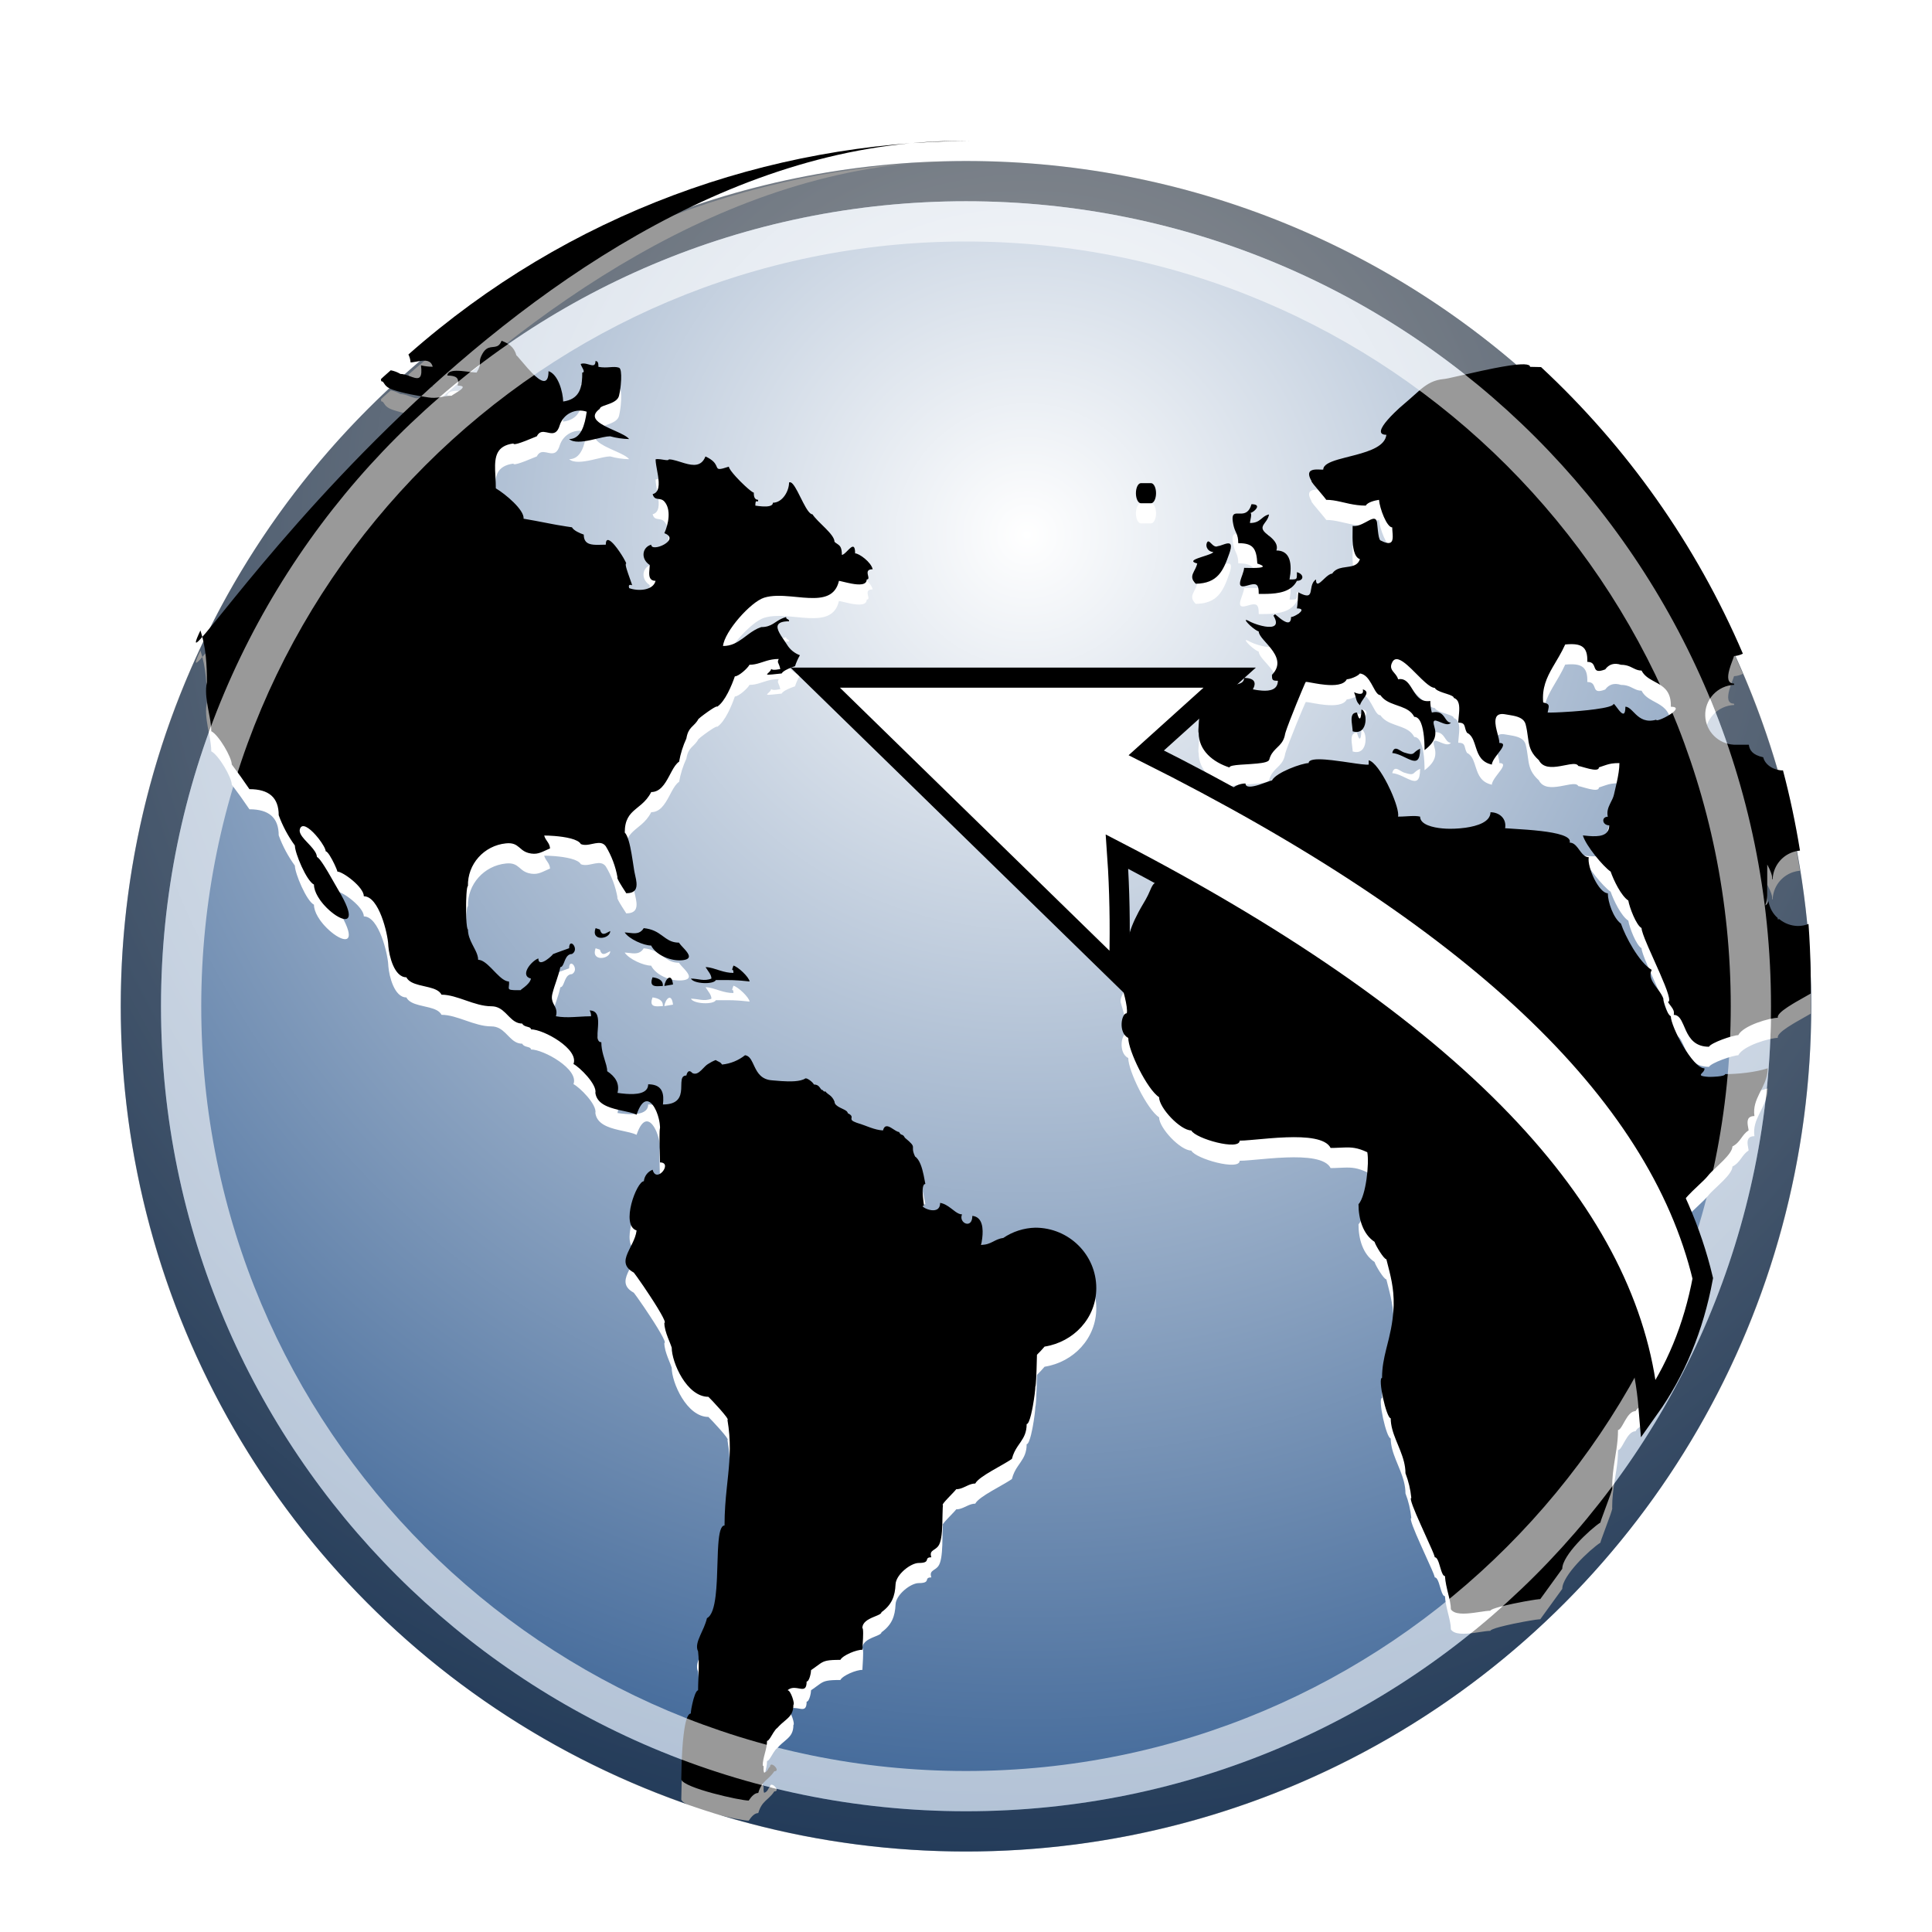 <?xml version="1.0" encoding="UTF-8"?>
<svg width="96px" height="96px" viewBox="0 0 96 96" version="1.1" xmlns="http://www.w3.org/2000/svg" xmlns:xlink="http://www.w3.org/1999/xlink">
    <title>com.apps.littlenavmap</title>
    <defs>
        <filter x="-14.3%" y="-14.3%" width="128.6%" height="128.6%" filterUnits="objectBoundingBox" id="filter-1">
            <feOffset dx="0" dy="2" in="SourceAlpha" result="shadowOffsetOuter1"></feOffset>
            <feGaussianBlur stdDeviation="2" in="shadowOffsetOuter1" result="shadowBlurOuter1"></feGaussianBlur>
            <feColorMatrix values="0 0 0 0 0   0 0 0 0 0   0 0 0 0 0  0 0 0 0.2 0" type="matrix" in="shadowBlurOuter1" result="shadowMatrixOuter1"></feColorMatrix>
            <feMerge>
                <feMergeNode in="shadowMatrixOuter1"></feMergeNode>
                <feMergeNode in="SourceGraphic"></feMergeNode>
            </feMerge>
        </filter>
        <radialGradient cx="53.615%" cy="22.08%" fx="53.615%" fy="22.08%" r="77.92%" id="radialGradient-2">
            <stop stop-color="#FFFFFF" offset="0%"></stop>
            <stop stop-color="#3C6496" offset="100%"></stop>
        </radialGradient>
        <path d="M42.156,0 C32.195,0.062 22.245,3.592 14.294,10.615 C14.355,10.738 14.392,10.872 14.402,11.01 L14.485,11.002 L14.659,10.974 L14.838,10.943 C15.135,10.896 15.415,10.892 15.501,11.223 C15.305,11.223 15.11,11.2 14.919,11.154 C14.995,11.757 14.845,11.832 14.606,11.774 L14.491,11.739 L14.234,11.647 L14.098,11.608 C14.03,11.591 13.962,11.58 13.895,11.58 C13.747,11.492 13.585,11.431 13.416,11.399 C13.254,11.548 13.082,11.687 12.925,11.842 C12.947,11.884 12.92,11.895 12.952,11.948 C12.998,11.948 13.025,11.967 13.049,11.998 L13.133,12.12 C13.194,12.199 13.295,12.291 13.513,12.364 C14.079,12.551 14.698,12.657 15.286,12.748 C15.491,12.78 15.659,12.769 15.816,12.746 L16.124,12.693 C16.226,12.676 16.333,12.663 16.45,12.663 C16.45,12.657 16.459,12.647 16.477,12.635 L16.755,12.461 L16.86,12.39 C17.021,12.272 17.093,12.162 16.741,12.162 C16.837,11.767 16.66,11.666 16.229,11.66 C16.25,11.42 16.578,11.403 16.934,11.434 L17.172,11.46 L17.4,11.488 L17.6,11.508 C17.63,11.51 17.658,11.511 17.683,11.511 C17.83,11.273 17.847,11.157 17.847,11.056 L17.847,10.935 C17.852,10.849 17.875,10.747 17.975,10.572 C18.103,10.347 18.241,10.283 18.375,10.258 L18.607,10.228 C18.73,10.205 18.84,10.148 18.923,9.932 C19.257,10.06 19.548,10.236 19.656,10.652 L19.719,10.714 L20.232,11.311 L20.446,11.54 C20.853,11.953 21.256,12.199 21.256,11.442 C21.741,11.602 21.973,12.487 21.984,12.951 C22.754,12.843 22.903,12.323 22.928,11.745 L22.932,11.511 C23.034,11.511 23.016,11.431 22.971,11.338 L22.884,11.17 C22.868,11.135 22.857,11.106 22.857,11.084 C22.949,11.049 23.048,11.059 23.143,11.08 L23.344,11.134 C23.487,11.17 23.589,11.164 23.589,10.94 C23.73,10.94 23.735,11.079 23.735,11.228 C24.188,11.314 24.479,11.175 24.759,11.271 C24.853,11.306 24.876,11.567 24.864,11.863 L24.846,12.121 C24.842,12.163 24.837,12.206 24.832,12.247 L24.797,12.48 C24.785,12.551 24.772,12.613 24.759,12.663 C24.709,12.867 24.502,12.978 24.293,13.059 L23.999,13.164 C23.885,13.207 23.805,13.251 23.805,13.313 C23.398,13.612 23.54,13.851 23.864,14.059 L24.025,14.153 C24.054,14.169 24.083,14.184 24.113,14.199 L24.297,14.288 L24.592,14.422 C24.889,14.555 25.16,14.683 25.26,14.817 C24.941,14.81 24.624,14.763 24.317,14.679 C24.222,14.679 24.1,14.698 23.963,14.727 L23.358,14.866 C22.934,14.956 22.504,15.008 22.28,14.817 C22.867,14.817 23.061,14.124 23.153,13.457 C22.887,13.367 22.596,13.386 22.344,13.51 C22.093,13.634 21.903,13.854 21.817,14.119 C21.697,14.533 21.503,14.549 21.3,14.512 L21.147,14.48 C20.969,14.444 20.796,14.433 20.674,14.679 L20.105,14.91 L19.887,14.99 C19.678,15.062 19.51,15.1 19.51,15.036 C18.67,15.149 18.582,15.683 18.602,16.365 L18.632,16.999 C18.635,17.087 18.637,17.176 18.637,17.265 C19.106,17.542 20.06,18.337 20.017,18.774 L20.583,18.875 L21.47,19.045 C21.54,19.058 21.611,19.071 21.683,19.084 L22.151,19.161 C22.236,19.174 22.325,19.188 22.42,19.201 C22.501,19.361 22.813,19.499 23.007,19.563 C23.007,19.985 23.275,20.064 23.614,20.072 L23.804,20.071 L24.101,20.065 C24.101,19.686 24.315,19.823 24.547,20.098 L24.664,20.246 L24.778,20.406 L24.885,20.567 L24.979,20.721 L25.083,20.912 L25.12,20.998 C25.07,20.998 25.09,21.117 25.139,21.28 L25.207,21.49 L25.389,22.008 C25.398,22.035 25.405,22.059 25.411,22.081 C25.265,22.027 25.217,22.081 25.265,22.225 C25.723,22.39 26.456,22.342 26.575,21.862 C26.291,21.862 26.251,21.657 26.26,21.433 L26.282,21.138 C26.283,21.116 26.284,21.094 26.284,21.073 C25.826,20.774 25.901,20.193 26.359,20.065 C26.359,20.475 27.857,19.814 27.011,19.494 C27.221,19.036 27.356,18.326 27.022,17.932 C26.806,17.676 26.537,17.932 26.429,17.553 C26.768,17.468 26.761,17.059 26.696,16.634 L26.609,16.137 C26.59,16.02 26.576,15.914 26.575,15.825 C26.636,15.804 26.729,15.81 26.827,15.823 L27.018,15.852 C27.138,15.87 27.232,15.877 27.232,15.825 C27.344,15.825 27.471,15.853 27.605,15.892 L28.021,16.019 C28.442,16.14 28.856,16.19 29.053,15.681 C29.418,15.847 29.528,16.009 29.584,16.126 L29.623,16.214 C29.676,16.328 29.732,16.348 30.217,16.188 C30.217,16.272 30.372,16.474 30.573,16.695 L30.784,16.917 L31.003,17.129 C31.217,17.328 31.404,17.478 31.457,17.478 L31.457,17.545 C31.46,17.652 31.488,17.836 31.672,17.836 C31.672,17.912 31.657,17.923 31.636,17.919 L31.602,17.908 C31.567,17.898 31.532,17.913 31.532,18.124 L31.705,18.147 L31.879,18.163 C32.126,18.179 32.405,18.16 32.405,17.98 C32.874,17.98 33.208,17.409 33.208,16.977 C33.323,16.902 33.471,17.125 33.63,17.424 L33.908,17.972 C34.072,18.288 34.234,18.556 34.372,18.556 C34.437,18.657 34.537,18.769 34.652,18.887 L35.016,19.248 C35.257,19.491 35.466,19.731 35.466,19.921 L35.51,19.961 L35.64,20.052 C35.748,20.128 35.832,20.223 35.832,20.571 C35.865,20.571 35.902,20.552 35.942,20.522 L36.026,20.449 L36.2,20.276 L36.282,20.206 C36.4,20.121 36.49,20.142 36.49,20.497 C36.694,20.497 37.287,20.934 37.363,21.286 C37.101,21.286 37.095,21.413 37.119,21.539 L37.143,21.645 C37.161,21.728 37.162,21.793 37.066,21.793 C37.066,22.084 36.677,22.068 36.304,21.998 L36.086,21.952 L35.74,21.871 C35.72,21.867 35.702,21.864 35.687,21.862 C35.513,22.63 34.907,22.743 34.186,22.711 L33.911,22.694 L33.312,22.638 C32.835,22.596 32.362,22.575 31.969,22.699 C31.295,22.913 30.002,24.374 29.926,25.099 C30.333,25.102 30.626,24.928 30.907,24.724 L31.189,24.514 C31.38,24.374 31.581,24.242 31.823,24.16 C32.087,24.16 32.254,24.091 32.407,24.001 L32.633,23.855 C32.751,23.781 32.883,23.709 33.062,23.659 C33.062,23.709 33.079,23.733 33.1,23.749 L33.17,23.786 C33.192,23.801 33.208,23.824 33.208,23.872 C32.558,23.872 32.561,24.133 32.728,24.447 L32.802,24.574 L32.887,24.705 L32.976,24.836 C33.02,24.9 33.063,24.964 33.1,25.024 C33.247,25.271 33.476,25.459 33.747,25.558 C33.647,25.73 33.566,25.912 33.504,26.102 L33.327,26.166 C33.131,26.243 32.898,26.352 32.842,26.464 L32.376,26.512 L32.193,26.525 L32.134,26.521 C32.108,26.516 32.109,26.504 32.125,26.486 L32.251,26.363 L32.295,26.304 C32.307,26.282 32.318,26.259 32.324,26.235 C32.346,26.286 32.462,26.287 32.57,26.276 L32.772,26.246 C32.756,26.169 32.739,26.111 32.722,26.066 L32.662,25.923 C32.647,25.875 32.651,25.834 32.696,25.744 C32.458,25.744 32.265,25.785 32.091,25.835 L31.759,25.941 C31.596,25.992 31.433,26.032 31.241,26.032 C31.155,26.203 30.708,26.608 30.514,26.608 C30.363,27.051 30.029,27.861 29.635,28.117 C29.635,28.078 29.52,28.137 29.37,28.232 L29.179,28.361 L28.984,28.502 L28.816,28.631 C28.721,28.708 28.664,28.763 28.687,28.763 C28.641,28.837 28.593,28.896 28.547,28.948 L28.345,29.153 C28.241,29.268 28.154,29.408 28.105,29.696 C27.936,30.063 27.815,30.45 27.744,30.848 C27.603,30.939 27.489,31.121 27.376,31.328 L27.24,31.583 C27.031,31.972 26.79,32.357 26.359,32.357 C26.221,32.628 26.051,32.809 25.879,32.96 L25.574,33.213 C25.281,33.459 25.044,33.727 25.044,34.368 C25.198,34.525 25.302,34.966 25.378,35.404 L25.438,35.771 L25.509,36.231 C25.516,36.272 25.523,36.309 25.529,36.341 L25.604,36.695 L25.627,36.861 C25.651,37.155 25.566,37.379 25.12,37.386 L24.909,37.057 L24.796,36.871 C24.709,36.721 24.647,36.597 24.683,36.597 C24.586,36.05 24.389,35.526 24.101,35.05 C23.967,34.868 23.782,34.868 23.581,34.903 L23.27,34.965 C23.131,34.989 22.991,34.996 22.862,34.943 C22.731,34.692 22.078,34.582 21.558,34.54 L21.268,34.522 L21.041,34.517 C21.111,34.783 21.31,34.863 21.332,35.157 C20.97,35.306 20.766,35.466 20.399,35.413 C20.187,35.384 20.054,35.311 19.946,35.228 L19.794,35.101 C19.646,34.977 19.491,34.871 19.144,34.906 C18.049,35.015 17.224,35.94 17.252,37.028 C17.218,37.028 17.193,37.195 17.178,37.435 L17.164,37.753 C17.162,37.809 17.161,37.868 17.161,37.927 L17.161,38.285 L17.17,38.624 C17.184,38.944 17.211,39.183 17.252,39.183 C17.252,39.453 17.352,39.691 17.464,39.912 L17.628,40.232 C17.703,40.388 17.759,40.539 17.759,40.692 C17.965,40.692 18.182,40.879 18.4,41.097 L18.66,41.364 C18.877,41.582 19.089,41.769 19.289,41.769 C19.296,41.815 19.297,41.855 19.296,41.892 L19.28,42.066 C19.275,42.153 19.308,42.189 19.531,42.199 L19.737,42.202 C19.778,42.202 19.823,42.202 19.871,42.201 C19.871,42.192 19.894,42.173 19.929,42.146 L20.065,42.042 C20.196,41.937 20.35,41.791 20.383,41.625 C19.812,41.487 20.383,40.761 20.75,40.623 C20.75,40.894 20.953,40.83 21.145,40.704 L21.269,40.613 L21.375,40.522 L21.449,40.448 C21.467,40.428 21.477,40.415 21.477,40.41 L21.686,40.33 L22.28,40.116 C22.28,39.54 22.824,40.175 22.42,40.404 C22.241,40.404 22.15,40.539 22.084,40.685 L22.013,40.859 C21.967,40.969 21.922,41.055 21.844,41.055 C21.747,41.513 21.563,41.919 21.45,42.367 C21.394,42.589 21.434,42.73 21.492,42.854 L21.584,43.033 C21.642,43.154 21.681,43.288 21.623,43.497 C21.914,43.551 22.205,43.551 22.495,43.537 L23.077,43.505 C23.174,43.5 23.271,43.497 23.368,43.497 C23.375,43.396 23.35,43.296 23.298,43.209 C23.721,43.209 23.739,43.604 23.715,43.999 L23.691,44.343 C23.68,44.594 23.701,44.788 23.88,44.788 C23.88,45.014 23.921,45.22 23.972,45.41 L24.126,45.93 C24.153,46.035 24.171,46.134 24.171,46.228 C24.565,46.489 24.802,46.83 24.683,47.305 L24.875,47.33 L25.097,47.352 C25.6,47.391 26.208,47.351 26.208,46.878 C26.947,46.878 27,47.374 26.941,47.881 C27.706,47.881 27.824,47.491 27.848,47.118 L27.858,46.789 C27.869,46.588 27.908,46.441 28.105,46.441 C28.159,46.206 28.267,46.164 28.401,46.318 C28.566,46.406 28.708,46.31 28.843,46.182 L29.041,45.982 C29.084,45.94 29.128,45.903 29.172,45.876 C29.294,45.795 29.424,45.727 29.56,45.673 L29.639,45.717 L29.744,45.771 C29.798,45.799 29.826,45.821 29.878,45.897 C30.296,45.855 30.693,45.694 31.02,45.433 C31.207,45.458 31.306,45.612 31.399,45.804 L31.494,46.005 C31.643,46.316 31.84,46.644 32.362,46.681 L32.827,46.719 C33.251,46.747 33.77,46.751 34.011,46.59 C34.092,46.537 34.404,46.782 34.442,46.889 C34.765,46.889 34.738,47.172 34.884,47.166 C34.916,47.23 34.965,47.252 35.029,47.236 C35.042,47.276 35.08,47.308 35.129,47.344 L35.241,47.428 C35.321,47.493 35.406,47.585 35.466,47.737 C35.466,47.874 35.596,47.962 35.74,48.036 L35.953,48.14 C36.05,48.191 36.123,48.243 36.123,48.313 C36.311,48.404 36.322,48.47 36.315,48.529 L36.306,48.587 C36.303,48.645 36.333,48.703 36.552,48.783 L36.875,48.891 L37.264,49.034 C37.46,49.102 37.659,49.158 37.875,49.171 C37.944,48.898 38.103,48.938 38.27,49.034 L38.517,49.189 C38.575,49.223 38.628,49.246 38.672,49.246 C38.791,49.475 38.844,49.299 38.963,49.534 C39.3,49.811 39.356,49.897 39.364,49.987 L39.364,50.1 C39.365,50.176 39.382,50.282 39.47,50.467 C39.696,50.617 39.817,51.019 39.896,51.392 L39.981,51.832 C39.834,51.832 39.832,52.155 39.858,52.448 L39.88,52.656 L39.909,52.877 C39.91,52.892 39.911,52.903 39.911,52.91 C39.588,52.91 40.714,53.507 40.714,52.771 C40.918,52.802 41.091,52.918 41.249,53.037 L41.476,53.209 C41.587,53.286 41.693,53.342 41.803,53.342 C41.614,53.768 42.315,54.099 42.315,53.416 C42.842,53.469 42.859,54.081 42.807,54.52 L42.779,54.708 L42.751,54.856 C43.263,54.856 43.409,54.568 43.85,54.515 C44.321,54.195 44.875,54.017 45.445,54.003 C47.116,54.003 48.474,55.347 48.474,57.005 C48.474,58.498 47.353,59.682 45.904,59.912 C45.784,60.053 45.659,60.188 45.526,60.317 L45.505,61.083 L45.486,61.517 L45.47,61.745 C45.463,61.838 45.454,61.895 45.445,61.895 L45.437,62.045 L45.412,62.274 L45.373,62.554 L45.323,62.858 C45.314,62.909 45.304,62.96 45.294,63.01 L45.231,63.297 C45.164,63.565 45.089,63.762 45.014,63.762 C45.014,64.17 44.88,64.41 44.721,64.644 L44.558,64.882 C44.449,65.047 44.346,65.234 44.282,65.49 C44.218,65.536 44.14,65.586 44.051,65.639 L43.759,65.809 L43.274,66.087 C42.897,66.308 42.552,66.535 42.46,66.716 C42.345,66.716 42.24,66.748 42.139,66.79 L41.837,66.926 C41.735,66.968 41.629,66.999 41.512,66.999 L41.49,67.029 L41.398,67.132 L41.112,67.432 L40.973,67.583 C40.87,67.701 40.806,67.788 40.854,67.788 L40.844,67.918 L40.834,68.233 L40.822,68.782 C40.806,69.221 40.763,69.652 40.612,69.836 C40.575,69.881 40.535,69.916 40.495,69.945 L40.381,70.024 C40.275,70.098 40.207,70.172 40.278,70.38 C40.132,70.38 40.093,70.416 40.073,70.462 L40.054,70.521 C40.03,70.592 39.976,70.663 39.653,70.663 C39.249,70.663 38.521,71.239 38.5,71.724 C38.473,72.316 38.311,72.742 37.799,73.11 C37.799,73.173 37.709,73.221 37.585,73.274 L37.38,73.359 C37.126,73.467 36.851,73.615 36.851,73.9 C36.879,73.9 36.889,74.008 36.889,74.156 L36.883,74.4 L36.851,74.977 C36.57,74.966 35.881,75.244 35.757,75.478 C35.121,75.478 34.962,75.521 34.743,75.671 L34.417,75.907 C34.381,75.931 34.343,75.957 34.302,75.985 C34.302,76.113 34.216,76.555 34.081,76.555 C34.081,76.899 33.965,76.935 33.798,76.914 L33.592,76.88 C33.445,76.859 33.283,76.859 33.133,76.987 C33.3,76.987 33.51,77.707 33.424,77.707 C33.424,78.078 33.29,78.25 33.098,78.421 L32.825,78.657 C32.76,78.716 32.693,78.782 32.626,78.859 C32.561,78.902 32.498,78.988 32.437,79.083 L32.319,79.277 C32.243,79.402 32.174,79.504 32.114,79.504 C32.114,79.931 31.899,80.32 31.899,80.731 C31.938,80.731 31.943,80.764 31.943,80.816 L31.94,80.939 C31.942,80.985 31.949,81.034 31.969,81.083 C32.056,81.06 32.108,81.005 32.144,80.949 L32.202,80.847 C32.22,80.819 32.237,80.8 32.26,80.8 C32.26,80.438 32.836,81.014 32.475,81.014 C32.386,81.148 32.295,81.243 32.206,81.327 L32.032,81.488 C31.892,81.624 31.767,81.782 31.678,82.091 C31.494,82.091 31.338,82.267 31.203,82.469 C30.784,82.469 27.966,81.845 27.852,81.419 L27.869,80.658 L27.884,80.277 L27.905,79.906 L27.932,79.552 L27.966,79.222 L28.006,78.923 C28.079,78.454 28.182,78.145 28.326,78.145 C28.326,78.094 28.336,78.006 28.354,77.899 L28.4,77.669 C28.471,77.346 28.584,76.993 28.687,76.993 L28.692,76.699 L28.715,76.067 C28.725,75.739 28.725,75.398 28.687,75.057 C28.571,74.827 28.663,74.56 28.796,74.258 L28.979,73.85 C29.038,73.708 29.093,73.559 29.129,73.404 C29.37,73.284 29.492,72.849 29.559,72.291 L29.593,71.943 L29.617,71.575 C29.62,71.513 29.623,71.45 29.626,71.386 L29.672,70.064 L29.691,69.747 C29.731,69.192 29.809,68.801 30.002,68.801 C30.002,68.105 30.054,67.505 30.113,66.943 L30.182,66.284 C30.27,65.418 30.323,64.589 30.147,63.554 C30.185,63.554 30.152,63.489 30.08,63.39 L29.945,63.22 L29.775,63.022 L29.422,62.635 L29.208,62.415 C29.202,62.408 29.198,62.406 29.199,62.407 C28.127,62.407 27.377,60.701 27.377,59.96 L27.323,59.811 L27.188,59.47 C27.096,59.229 27.011,58.968 27.011,58.733 C27.081,58.733 26.991,58.532 26.826,58.244 L26.669,57.978 L26.486,57.685 L26.289,57.382 L25.995,56.941 L25.664,56.465 L25.513,56.26 C25.503,56.247 25.495,56.238 25.489,56.232 C24.992,55.957 25.028,55.63 25.188,55.26 L25.276,55.071 L25.423,54.775 C25.52,54.573 25.606,54.361 25.632,54.142 C24.818,53.875 25.637,51.694 25.993,51.694 C26.018,51.437 26.187,51.217 26.429,51.123 C26.612,51.838 27.458,50.76 26.796,50.76 L26.775,49.809 L26.772,49.483 C26.772,49.281 26.778,49.116 26.796,49.038 L26.794,48.968 L26.779,48.817 C26.768,48.739 26.752,48.658 26.732,48.577 L26.686,48.415 L26.629,48.258 C26.618,48.233 26.608,48.208 26.597,48.183 L26.526,48.044 C26.289,47.629 25.936,47.488 25.632,48.387 C25.54,48.343 25.426,48.307 25.298,48.275 L25.027,48.213 L24.738,48.149 C24.202,48.024 23.66,47.838 23.584,47.31 C23.676,46.889 22.803,46.025 22.495,45.87 C22.781,45.134 21.019,44.148 20.383,44.148 C20.383,44.088 20.336,44.061 20.272,44.04 L20.13,43.998 C20.056,43.973 19.985,43.936 19.947,43.86 C19.677,43.86 19.494,43.711 19.319,43.537 L19.107,43.324 C18.926,43.15 18.722,43.001 18.416,43.001 C17.57,43.001 16.719,42.425 15.938,42.425 C15.838,42.226 15.598,42.133 15.325,42.063 L14.82,41.943 C14.544,41.87 14.299,41.771 14.192,41.561 C13.593,41.561 13.338,40.508 13.297,40.015 L13.292,39.93 C13.265,39.402 12.834,37.535 12.079,37.535 C12.079,37.077 11.034,36.309 10.765,36.309 C10.765,36.29 10.742,36.226 10.706,36.14 L10.617,35.941 C10.48,35.652 10.282,35.301 10.183,35.301 C10.183,35.185 10.027,34.916 9.824,34.657 L9.682,34.488 C9.365,34.132 8.996,33.873 8.9,34.202 C8.855,34.354 8.969,34.526 9.127,34.707 L9.435,35.038 C9.603,35.225 9.746,35.412 9.746,35.589 C9.813,35.589 9.96,35.787 10.125,36.049 L10.295,36.326 L10.824,37.247 C11.646,38.62 11.34,38.838 10.829,38.566 L10.702,38.492 L10.571,38.401 C10.549,38.385 10.527,38.368 10.505,38.35 L10.371,38.238 L10.24,38.115 L10.113,37.981 C10.092,37.958 10.072,37.935 10.052,37.912 L9.938,37.768 C9.92,37.744 9.903,37.719 9.886,37.694 L9.791,37.545 C9.674,37.344 9.601,37.14 9.601,36.954 C9.229,36.773 8.652,35.391 8.652,35.013 C8.316,34.551 8.045,34.045 7.849,33.509 C7.849,32.629 7.364,32.213 6.394,32.213 C6.113,31.797 5.82,31.388 5.516,30.986 C5.516,30.629 4.864,29.515 4.498,29.333 C4.498,29.111 4.463,28.872 4.419,28.626 L4.325,28.127 C4.25,27.707 4.196,27.283 4.282,26.896 C4.282,26.08 4.239,25.163 3.959,24.326 C1.535,29.448 18.886,0.368 41.283,0.006 L42.156,0 Z M62.01,30.992 L62.01,30.779 C62.275,30.837 62.644,31.369 62.946,31.961 L63.103,32.288 C63.349,32.834 63.515,33.367 63.47,33.578 L63.678,33.573 L64.07,33.552 C64.256,33.544 64.424,33.544 64.564,33.578 C64.564,33.985 65.228,34.123 65.668,34.163 L65.852,34.176 C65.905,34.179 65.969,34.181 66.039,34.181 L66.272,34.177 L66.535,34.161 L66.815,34.13 C67.429,34.044 68.061,33.832 68.061,33.36 C68.492,33.36 68.87,33.664 68.789,34.154 L69.887,34.228 L70.226,34.257 L70.571,34.293 C71.371,34.387 72.104,34.554 71.995,34.869 C72.165,34.869 72.286,34.985 72.395,35.124 L72.555,35.339 C72.663,35.478 72.78,35.594 72.943,35.594 C72.857,36.09 73.45,37.386 73.892,37.386 C73.892,37.818 74.161,38.612 74.544,38.895 C74.754,39.514 75.433,40.815 76.074,41.194 C75.92,41.486 76.078,41.749 76.272,42.015 L76.421,42.216 C76.518,42.351 76.608,42.489 76.656,42.633 C76.618,42.633 76.807,43.385 77.022,43.497 C77.022,44.009 78.106,46.084 78.693,46.084 C78.705,46.153 78.667,46.213 78.624,46.264 L78.547,46.347 C78.476,46.43 78.483,46.481 78.914,46.51 L79.039,46.508 C79.069,46.507 79.101,46.506 79.136,46.505 L79.358,46.49 C79.547,46.472 79.722,46.436 79.722,46.372 C80.353,46.372 81.209,46.286 81.835,46.084 C81.835,46.441 81.717,46.738 81.581,47.02 L81.414,47.356 C81.25,47.69 81.115,48.031 81.177,48.457 C80.829,48.457 80.815,48.694 80.845,48.906 L80.883,49.131 C80.885,49.146 80.886,49.159 80.886,49.171 C80.541,49.385 80.493,49.758 80.083,49.966 C80.083,50.158 79.881,50.408 79.637,50.657 L79.384,50.904 L79.138,51.137 C79.061,51.211 78.991,51.28 78.935,51.343 L78.86,51.433 C78.807,51.498 78.737,51.573 78.655,51.653 L78.092,52.19 C77.8,52.478 77.532,52.779 77.47,53.032 C77.474,53.017 77.45,53.034 77.405,53.075 L77.219,53.265 L76.957,53.554 L76.763,53.779 L76.571,54.013 C76.509,54.091 76.449,54.169 76.394,54.243 L76.245,54.455 C76.093,54.686 76.029,54.851 76.15,54.851 L76.142,54.978 L76.023,56.08 L75.993,56.431 L75.973,56.782 C75.945,57.477 75.999,58.088 76.295,58.088 L76.298,58.132 L76.337,58.391 L76.462,59.1 L76.54,59.595 L76.583,59.916 C76.637,60.38 76.641,60.749 76.511,60.749 C76.511,61.522 76.004,61.992 76.004,62.616 L75.892,62.681 L75.652,62.803 C75.493,62.885 75.345,62.977 75.271,63.117 C75.05,63.117 74.886,63.351 74.75,63.586 L74.622,63.812 C74.542,63.951 74.47,64.055 74.398,64.055 C74.398,64.388 74.366,64.692 74.323,64.991 L74.229,65.591 C74.165,65.996 74.107,66.422 74.107,66.924 C74.122,66.924 74.113,66.975 74.088,67.059 L74.021,67.265 L73.579,68.472 C73.546,68.567 73.525,68.633 73.525,68.652 C72.987,69.004 71.628,70.289 71.628,70.951 L70.535,72.46 L70.479,72.463 L70.293,72.485 L70.029,72.527 L69.712,72.583 L69.19,72.686 L68.848,72.762 L68.538,72.839 C68.254,72.915 68.056,72.986 68.056,73.036 C67.993,73.036 67.918,73.042 67.833,73.053 L67.247,73.137 C66.771,73.201 66.269,73.229 66.094,72.966 C66.094,72.508 65.841,71.932 65.798,71.313 C65.718,71.313 65.662,71.19 65.611,71.033 L65.497,70.661 C65.444,70.504 65.382,70.38 65.292,70.38 L65.285,70.344 L65.237,70.206 L65.149,69.996 L64.587,68.744 L64.371,68.252 L64.202,67.833 C64.112,67.589 64.073,67.431 64.128,67.431 C64.086,67.011 63.988,66.599 63.837,66.205 C63.837,65.808 63.719,65.438 63.579,65.079 L63.362,64.546 C63.221,64.193 63.104,63.841 63.104,63.474 C62.888,63.474 62.446,61.464 62.673,61.464 C62.673,60.938 62.766,60.502 62.877,60.051 L63.016,59.495 C63.085,59.207 63.15,58.899 63.195,58.547 C63.328,57.562 63.209,56.868 63.044,56.187 L62.888,55.571 C62.764,55.571 62.349,54.883 62.301,54.707 C61.719,54.323 61.503,53.56 61.503,52.84 C61.881,52.414 62.042,50.793 61.94,50.254 C61.451,50.023 61.159,50.005 60.782,50.019 L60.308,50.038 C60.248,50.04 60.185,50.041 60.118,50.041 C59.875,49.557 58.909,49.477 57.911,49.513 L57.483,49.534 L57.063,49.565 L56.128,49.647 L55.832,49.67 L55.598,49.678 C55.598,50.19 53.404,49.582 53.194,49.171 C52.655,49.171 51.594,48.051 51.594,47.518 C51.001,47.134 50.063,45.209 50.063,44.575 C49.557,44.324 49.713,43.348 49.988,43.348 C50.026,43.203 49.971,42.883 49.894,42.557 L49.811,42.235 L49.692,41.828 C49.659,41.714 49.693,41.596 49.747,41.475 L49.871,41.227 C49.934,41.1 49.988,40.97 49.988,40.836 C49.988,39.839 50.015,39.375 50.581,38.303 L50.692,38.103 L50.93,37.695 C50.969,37.624 51.008,37.551 51.045,37.475 L51.152,37.237 C51.295,36.883 51.392,36.85 51.495,36.848 L51.587,36.846 C51.683,36.838 51.796,36.791 51.96,36.522 C52.133,36.439 52.274,36.265 52.414,36.071 L52.625,35.771 C52.734,35.622 52.849,35.48 52.984,35.375 C53.156,35.146 53.162,35.05 52.984,34.869 C52.999,34.869 53.028,34.825 53.066,34.752 L53.149,34.573 L53.242,34.346 L53.334,34.098 C53.349,34.057 53.363,34.016 53.376,33.975 L53.445,33.749 C53.473,33.645 53.491,33.56 53.491,33.509 L53.646,33.288 L53.805,33.052 C53.835,33.012 53.849,33.004 53.868,33.013 L53.929,33.056 C53.979,33.088 54.061,33.129 54.218,33.146 L54.356,32.978 L54.519,32.772 C54.693,32.561 54.894,32.357 55.091,32.357 C55.231,32.08 55.592,31.93 55.888,31.93 C55.888,32.156 56.221,32.101 56.553,31.999 L57.117,31.802 C57.158,31.789 57.188,31.781 57.203,31.781 C57.408,31.376 58.712,30.917 59.025,30.917 C59.025,30.733 59.387,30.707 59.861,30.742 L60.191,30.774 L60.713,30.842 L61.371,30.938 L61.647,30.974 L61.865,30.994 C61.927,30.998 61.976,30.997 62.01,30.992 Z M70.028,11.228 L70.574,11.24 C74.839,15.206 78.277,20.049 80.603,25.481 C80.471,25.546 80.326,25.59 80.159,25.6 L80.154,25.629 L79.992,26.074 L79.93,26.277 C79.836,26.621 79.818,26.965 80.159,26.965 C80.159,26.992 80.17,27.008 80.175,27.029 C79.345,27.063 78.699,27.757 78.733,28.579 C78.766,29.352 79.388,29.963 80.154,30.004 L80.897,30.005 C80.935,30.277 81.08,30.512 81.614,30.629 C81.712,31.037 82.185,31.29 82.596,31.281 C82.94,32.585 83.222,33.914 83.44,35.265 C83.324,35.275 83.208,35.299 83.094,35.337 C82.499,35.537 82.094,36.086 82.082,36.709 L82.074,36.683 C82.072,36.674 82.066,36.669 82.05,36.677 C82.088,36.559 81.985,36.271 81.813,35.957 L81.813,37.508 C81.808,37.673 81.775,37.835 81.716,37.988 C81.797,37.946 81.84,37.882 81.872,37.775 C81.932,38.111 82.088,38.404 82.336,38.618 L82.334,38.657 C82.334,38.664 82.336,38.673 82.341,38.687 C82.363,38.687 82.384,38.671 82.406,38.666 C82.666,38.883 82.993,39.005 83.333,39.012 C83.521,39.012 83.7,38.976 83.864,38.91 C83.92,39.674 83.955,40.445 83.97,41.222 L83.977,42 C83.977,42.123 83.976,42.245 83.975,42.368 L83.209,42.804 C83.165,42.83 83.121,42.857 83.078,42.883 L82.83,43.039 C82.519,43.245 82.297,43.44 82.341,43.572 C81.964,43.572 80.617,43.95 80.374,44.436 C80.105,44.436 79.016,44.814 78.919,45.012 C78.24,45.012 77.966,44.616 77.779,44.22 L77.64,43.904 C77.522,43.637 77.405,43.428 77.168,43.428 C77.202,43.256 77.141,43.15 77.052,43.03 L76.937,42.874 C76.917,42.846 76.897,42.815 76.877,42.783 C76.965,42.783 76.957,42.639 76.888,42.407 L76.816,42.189 L76.72,41.936 L76.476,41.356 L75.901,40.061 L75.729,39.65 L75.644,39.421 C75.596,39.283 75.568,39.177 75.568,39.114 C75.304,38.98 74.964,38.079 74.91,37.748 C74.555,37.514 74.183,36.746 74.032,36.309 C73.671,36.069 72.793,35.013 72.652,34.511 L72.946,34.54 C73.425,34.578 73.962,34.555 73.962,34.01 C73.606,34.01 73.558,33.583 73.892,33.583 C73.832,33.335 73.912,33.127 74.007,32.932 L74.12,32.702 C74.154,32.627 74.183,32.551 74.199,32.474 L74.343,31.845 C74.41,31.535 74.468,31.204 74.468,30.917 C74.155,30.917 73.991,30.95 73.815,31.007 L73.45,31.13 C73.45,31.277 73.228,31.26 72.989,31.206 L72.784,31.153 L72.525,31.08 C72.48,31.068 72.445,31.061 72.426,31.061 C72.371,30.949 72.209,30.948 71.997,30.981 L71.526,31.069 C71.109,31.141 70.664,31.162 70.465,30.773 C70.108,30.453 70.009,30.175 69.953,29.847 L69.874,29.306 C69.857,29.206 69.836,29.1 69.807,28.987 C69.735,28.72 69.467,28.619 69.196,28.563 L68.995,28.527 L68.81,28.496 C68.376,28.413 68.284,28.641 68.308,28.942 L68.33,29.111 L68.368,29.287 L68.472,29.693 L68.496,29.82 C68.501,29.858 68.502,29.89 68.498,29.915 C68.774,29.915 68.706,30.075 68.558,30.282 L68.337,30.576 C68.226,30.728 68.131,30.877 68.131,30.992 C67.612,30.879 67.46,30.522 67.345,30.169 L67.269,29.937 C67.193,29.71 67.099,29.51 66.892,29.408 C66.862,29.357 66.842,29.307 66.826,29.261 L66.775,29.077 C66.74,28.972 66.681,28.907 66.461,28.907 L66.464,28.82 L66.501,28.414 C66.527,28.094 66.514,27.773 66.24,27.68 C66.24,27.605 66.097,27.547 65.921,27.489 L65.701,27.417 C65.517,27.354 65.343,27.281 65.292,27.179 C65.166,27.179 65.001,27.067 64.817,26.905 L64.628,26.73 L64.133,26.239 L63.938,26.059 C63.619,25.78 63.337,25.626 63.19,25.888 C63.072,26.099 63.12,26.23 63.209,26.35 L63.357,26.532 C63.406,26.596 63.449,26.667 63.47,26.752 C63.781,26.691 63.951,26.888 64.108,27.131 L64.242,27.345 C64.424,27.632 64.637,27.9 65.071,27.829 C65.071,28.021 65.098,28.219 65.146,28.405 C65.508,28.32 65.656,28.468 65.767,28.625 L65.846,28.741 C65.911,28.833 65.98,28.907 66.095,28.907 C66.015,29.011 65.881,28.997 65.743,28.952 L65.606,28.9 L65.475,28.846 C65.311,28.781 65.196,28.764 65.244,28.998 L65.27,29.099 C65.394,29.515 65.324,29.866 64.785,30.272 L64.783,30.085 L64.774,29.855 L64.754,29.601 C64.704,29.123 64.58,28.619 64.273,28.619 C64.138,28.352 63.894,28.224 63.626,28.123 L63.298,28.006 C63.024,27.908 62.76,27.79 62.592,27.541 C62.492,27.541 62.411,27.446 62.33,27.312 L62.14,26.969 C62.003,26.728 61.835,26.496 61.574,26.464 C61.466,26.608 61.072,26.752 60.922,26.752 C60.775,27.042 60.305,27.069 59.853,27.026 L59.586,26.994 L59.34,26.954 L58.998,26.893 L58.91,26.883 C58.89,26.882 58.879,26.885 58.879,26.891 L58.841,26.967 L58.674,27.357 L58.412,27.991 L58.095,28.791 L57.952,29.172 L57.888,29.361 C57.879,29.387 57.873,29.409 57.867,29.429 L57.855,29.477 C57.812,29.737 57.703,29.895 57.577,30.03 L57.382,30.224 C57.252,30.356 57.131,30.503 57.069,30.746 C57.04,30.856 56.785,30.908 56.468,30.939 L56.135,30.966 L55.637,30.998 C55.327,31.021 55.091,31.055 55.091,31.136 C54.272,30.869 53.561,30.298 53.561,29.408 C53.555,29.408 53.551,29.394 53.549,29.367 L53.548,29.254 L53.571,28.86 L53.62,28.325 L53.679,27.806 L53.745,27.329 L53.79,27.069 C53.811,26.955 53.833,26.869 53.852,26.821 C54.013,26.869 54.051,26.928 54.143,27.11 C54.262,27.067 54.418,27.051 54.586,27.045 L55.107,27.036 C55.491,27.025 55.819,26.974 55.819,26.683 C56.309,26.694 56.454,26.886 56.255,27.253 L56.428,27.284 C56.459,27.288 56.49,27.293 56.522,27.297 L56.715,27.317 C57.105,27.343 57.494,27.271 57.494,26.827 C57.225,26.827 57.203,26.795 57.203,26.533 C57.676,26.048 57.444,25.588 57.132,25.197 L56.984,25.021 L56.771,24.779 C56.642,24.626 56.546,24.491 56.546,24.379 C56.496,24.361 56.436,24.328 56.374,24.286 L56.248,24.193 L56.126,24.089 L56.021,23.986 L55.943,23.897 C55.884,23.818 55.883,23.777 55.995,23.828 L56.165,23.914 L56.296,23.97 L56.447,24.024 C56.473,24.033 56.5,24.042 56.527,24.05 L56.693,24.095 L56.858,24.129 C57.264,24.195 57.591,24.114 57.273,23.584 C57.309,23.575 57.337,23.549 57.349,23.515 L57.624,23.74 C57.862,23.922 58.152,24.079 58.152,23.659 C58.173,23.659 58.201,23.653 58.233,23.643 L58.34,23.599 C58.586,23.482 58.888,23.232 58.443,23.232 C58.464,23.102 58.476,22.981 58.483,22.869 L58.5,22.562 C58.504,22.516 58.507,22.473 58.513,22.433 C58.974,22.681 59.076,22.598 59.122,22.415 L59.177,22.124 C59.208,22 59.263,21.877 59.391,21.793 C59.391,22.058 59.489,22.031 59.625,21.918 L59.733,21.821 L59.849,21.712 C59.968,21.603 60.092,21.505 60.194,21.505 C60.321,21.314 60.508,21.245 60.705,21.207 L61.059,21.153 C61.288,21.114 61.488,21.043 61.574,20.785 C61.275,20.685 61.214,20.164 61.207,19.707 L61.212,19.132 C61.369,19.158 61.532,19.107 61.685,19.036 L61.864,18.945 L62.028,18.857 C62.234,18.751 62.387,18.711 62.425,18.972 L62.471,19.4 C62.495,19.606 62.529,19.807 62.592,19.852 C63.11,20.118 63.203,19.937 63.204,19.666 L63.2,19.536 L63.184,19.334 L63.179,19.206 C62.91,19.206 62.56,18.278 62.522,17.836 C62.306,17.868 61.951,17.958 61.865,18.124 C61.565,18.124 61.303,18.083 61.058,18.033 L60.587,17.927 C60.358,17.876 60.134,17.836 59.898,17.836 L59.878,17.804 L59.786,17.687 L59.272,17.071 C59.193,16.971 59.147,16.902 59.17,16.902 C58.905,16.448 59.119,16.347 59.362,16.331 L59.484,16.328 L59.691,16.336 C59.718,16.337 59.739,16.336 59.752,16.332 C59.752,16.103 60.06,15.961 60.483,15.835 L60.819,15.744 L61.364,15.604 C62.101,15.407 62.826,15.152 62.888,14.604 C62.431,14.604 62.617,14.246 62.949,13.864 L63.11,13.687 L63.282,13.513 L63.532,13.276 L64.069,12.811 L64.503,12.425 C64.822,12.148 65.123,11.936 65.567,11.857 L65.812,11.825 L65.97,11.796 L67.62,11.426 L68.232,11.299 L68.629,11.225 L69.001,11.164 C69.594,11.077 70.028,11.067 70.028,11.228 Z M26.424,41.561 C26.745,41.604 26.917,41.723 26.936,41.913 L26.936,41.993 L26.698,42.004 C26.474,42.009 26.274,41.964 26.424,41.561 Z M27.442,41.919 L27.011,41.993 C27.049,41.663 27.367,41.289 27.442,41.919 Z M31.247,41.769 L30.845,41.729 C30.789,41.724 30.738,41.72 30.689,41.717 L30.423,41.703 L30.152,41.699 L29.571,41.7 C29.452,41.929 28.466,41.892 28.331,41.625 C28.422,41.625 28.507,41.635 28.591,41.646 L28.837,41.681 C29,41.7 29.164,41.7 29.35,41.625 C29.35,41.428 29.188,41.268 29.059,41.055 C29.173,41.055 29.291,41.079 29.413,41.113 L29.798,41.232 C29.999,41.293 30.213,41.345 30.444,41.343 C30.444,41.203 30.417,41.192 30.398,41.195 L30.379,41.198 L30.391,41.134 L30.444,40.98 C30.67,41.033 31.22,41.551 31.247,41.769 Z M25.987,39.119 C26.415,39.161 26.663,39.317 26.878,39.474 L27.089,39.626 C27.265,39.746 27.453,39.839 27.739,39.839 L27.764,39.878 L27.836,39.967 L28.028,40.176 C28.239,40.414 28.401,40.665 27.9,40.713 C27.324,40.767 26.596,40.458 26.354,39.983 C25.982,39.983 25.26,39.663 25.039,39.332 L25.137,39.339 L25.426,39.369 C25.645,39.385 25.843,39.357 25.987,39.119 Z M23.595,39.119 L23.81,39.188 C23.875,39.427 23.983,39.428 24.113,39.37 L24.322,39.263 C24.322,39.679 23.341,39.796 23.595,39.119 Z M64.564,30.202 C64.564,30.813 64.381,30.865 64.105,30.764 L63.972,30.709 L63.674,30.568 C63.517,30.496 63.349,30.432 63.179,30.416 C63.241,30.172 63.352,30.175 63.48,30.237 L63.68,30.35 C63.715,30.368 63.749,30.384 63.783,30.394 C64.085,30.492 64.168,30.483 64.245,30.425 L64.357,30.327 C64.405,30.289 64.468,30.246 64.564,30.202 Z M61.213,29.339 L61.21,29.269 L61.164,28.867 C61.144,28.622 61.169,28.405 61.428,28.405 C61.517,28.754 61.585,28.764 61.62,28.593 L61.635,28.482 C61.637,28.461 61.638,28.439 61.64,28.415 L61.644,28.261 C61.94,28.261 62.026,29.584 61.213,29.339 Z M71.774,25.024 C71.679,25.236 71.574,25.43 71.468,25.615 L71.153,26.152 C70.852,26.677 70.616,27.19 70.68,27.904 C70.914,27.957 70.965,28.008 70.953,28.139 L70.933,28.253 L70.901,28.405 L71.064,28.407 L71.307,28.401 L71.611,28.387 L72.144,28.354 L72.524,28.323 L72.904,28.286 L73.264,28.242 C73.783,28.172 74.177,28.081 74.177,27.973 C74.197,27.973 74.232,28.013 74.276,28.07 L74.449,28.297 L74.516,28.372 C74.647,28.507 74.765,28.533 74.765,28.117 C74.88,28.117 74.98,28.196 75.086,28.3 L75.29,28.503 C75.512,28.712 75.802,28.901 76.295,28.763 C76.295,28.799 76.358,28.795 76.451,28.765 L76.576,28.718 L76.718,28.652 L76.865,28.573 L77.006,28.486 C77.272,28.308 77.424,28.117 77.023,28.117 C77.045,27.43 76.736,27.167 76.387,26.965 L76.115,26.816 C75.895,26.694 75.688,26.558 75.568,26.32 C75.426,26.32 75.319,26.28 75.213,26.229 L74.993,26.123 C74.875,26.073 74.736,26.032 74.544,26.032 C74.215,25.926 73.951,26 73.762,26.262 C73.397,26.402 73.308,26.328 73.255,26.209 L73.198,26.067 C73.153,25.972 73.079,25.888 72.873,25.888 C72.895,25.142 72.604,24.944 71.774,25.024 Z M61.719,27.253 C61.955,27.33 61.924,27.456 61.829,27.606 L61.666,27.847 C61.626,27.911 61.592,27.977 61.574,28.043 C61.463,27.933 61.425,27.859 61.398,27.768 L61.356,27.614 C61.339,27.554 61.317,27.484 61.282,27.397 C61.622,27.541 61.768,27.493 61.719,27.253 Z M56.185,18.054 C56.638,18.054 56.442,18.304 56.267,18.424 L56.19,18.468 C56.167,18.479 56.146,18.486 56.131,18.486 C56.18,18.505 56.174,18.602 56.157,18.709 L56.114,18.935 C56.111,18.956 56.11,18.974 56.11,18.988 C56.382,18.988 56.52,18.904 56.64,18.808 L56.782,18.693 C56.856,18.637 56.94,18.588 57.058,18.561 C57.038,18.681 56.988,18.777 56.934,18.86 L56.814,19.029 C56.706,19.185 56.664,19.317 56.961,19.548 L57.13,19.683 C57.347,19.872 57.515,20.088 57.424,20.353 C58.119,20.353 58.216,21.014 58.076,21.793 L58.238,21.792 C58.409,21.788 58.438,21.762 58.442,21.602 L58.443,21.43 C58.82,21.537 58.788,21.862 58.443,21.862 C58.165,22.407 57.525,22.496 56.948,22.51 L56.546,22.513 L56.54,22.329 C56.515,22.038 56.413,21.987 56.128,22.054 L55.953,22.102 C55.596,22.21 55.579,22.052 55.642,21.827 L55.683,21.698 L55.735,21.553 C55.777,21.431 55.816,21.311 55.819,21.217 L56.213,21.223 L56.429,21.218 L56.56,21.209 C56.779,21.186 56.869,21.13 56.476,21.003 C56.433,20.225 56.25,19.99 55.528,19.99 C55.528,19.756 55.491,19.634 55.444,19.519 L55.366,19.341 C55.326,19.242 55.287,19.117 55.258,18.924 C55.204,18.564 55.314,18.519 55.478,18.517 L55.681,18.519 C55.872,18.512 56.076,18.447 56.185,18.054 Z M54.509,20.139 C54.538,20.136 54.57,20.129 54.604,20.12 L54.871,20.03 C55.082,19.966 55.249,19.968 55.119,20.396 L55.08,20.513 C54.784,21.366 54.504,21.99 53.415,22.006 C53.219,21.811 53.215,21.665 53.271,21.514 L53.331,21.383 L53.403,21.242 C53.438,21.168 53.471,21.088 53.491,20.998 C53.219,20.93 53.256,20.858 53.411,20.785 L53.517,20.741 L53.709,20.675 L53.954,20.595 L54.113,20.538 C54.208,20.501 54.275,20.463 54.288,20.427 C54.046,20.427 53.879,20.177 53.97,19.969 C54.009,19.878 54.058,19.892 54.116,19.94 L54.262,20.079 C54.335,20.141 54.417,20.184 54.509,20.139 Z M51.193,17.007 C51.331,17.007 51.443,17.231 51.443,17.507 C51.443,17.783 51.331,18.007 51.193,18.007 L50.693,18.007 C50.555,18.007 50.443,17.783 50.443,17.507 C50.443,17.231 50.555,17.007 50.693,17.007 L51.193,17.007 Z" id="path-3"></path>
        <filter x="-0.6%" y="-0.6%" width="101.2%" height="101.2%" filterUnits="objectBoundingBox" id="filter-4">
            <feOffset dx="0" dy="-1" in="SourceAlpha" result="shadowOffsetInner1"></feOffset>
            <feComposite in="shadowOffsetInner1" in2="SourceAlpha" operator="arithmetic" k2="-1" k3="1" result="shadowInnerInner1"></feComposite>
            <feColorMatrix values="0 0 0 0 0   0 0 0 0 0   0 0 0 0 0  0 0 0 0.5 0" type="matrix" in="shadowInnerInner1"></feColorMatrix>
        </filter>
    </defs>
    <g id="com.apps.littlenavmap" stroke="none" stroke-width="1" fill="none" fill-rule="evenodd">
        <g id="编组-2" filter="url(#filter-1)" transform="translate(6, 6)">
            <g id="编组">
                <circle id="椭圆形" fill="url(#radialGradient-2)" cx="42" cy="42" r="42"></circle>
                <g id="形状">
                    <use fill="#FFFFFF" fill-rule="evenodd" xlink:href="#path-3"></use>
                    <use fill="black" fill-opacity="1" filter="url(#filter-4)" xlink:href="#path-3"></use>
                </g>
                <path d="M42,0 C65.196,0 84,18.804 84,42 C84,65.196 65.196,84 42,84 C18.804,84 0,65.196 0,42 C0,18.804 18.804,0 42,0 Z M42,2 C19.909,2 2,19.909 2,42 C2,64.091 19.909,82 42,82 C64.091,82 82,64.091 82,42 C82,19.909 64.091,2 42,2 Z" id="椭圆形" fill-opacity="0.4" fill="#000000" fill-rule="nonzero"></path>
                <path d="M42,2 C64.091,2 82,19.909 82,42 C82,64.091 64.091,82 42,82 C19.909,82 2,64.091 2,42 C2,19.909 19.909,2 42,2 Z M42,4 C21.013,4 4,21.013 4,42 C4,62.987 21.013,80 42,80 C62.987,80 80,62.987 80,42 C80,21.013 62.987,4 42,4 Z" id="椭圆形" fill-opacity="0.6" fill="#FFFFFF" fill-rule="nonzero"></path>
            </g>
            <path d="M55.102,25.672 L50.958,29.408 C67.119,37.5 76.38,46.179 78.61,55.521 C78.154,57.968 77.26,60.131 75.925,62.009 C75.557,57.444 73.418,52.972 69.478,48.6 C65.21,43.862 58.816,39.235 50.291,34.729 C50.026,34.59 49.763,34.452 49.502,34.317 C49.523,34.613 49.542,34.907 49.558,35.199 C49.647,36.838 49.662,38.573 49.603,40.402 L49.603,40.402 L34.508,25.672 L55.102,25.672 Z" id="路径-98" stroke="#000000" fill="#FFFFFF"></path>
        </g>
    </g>
</svg>